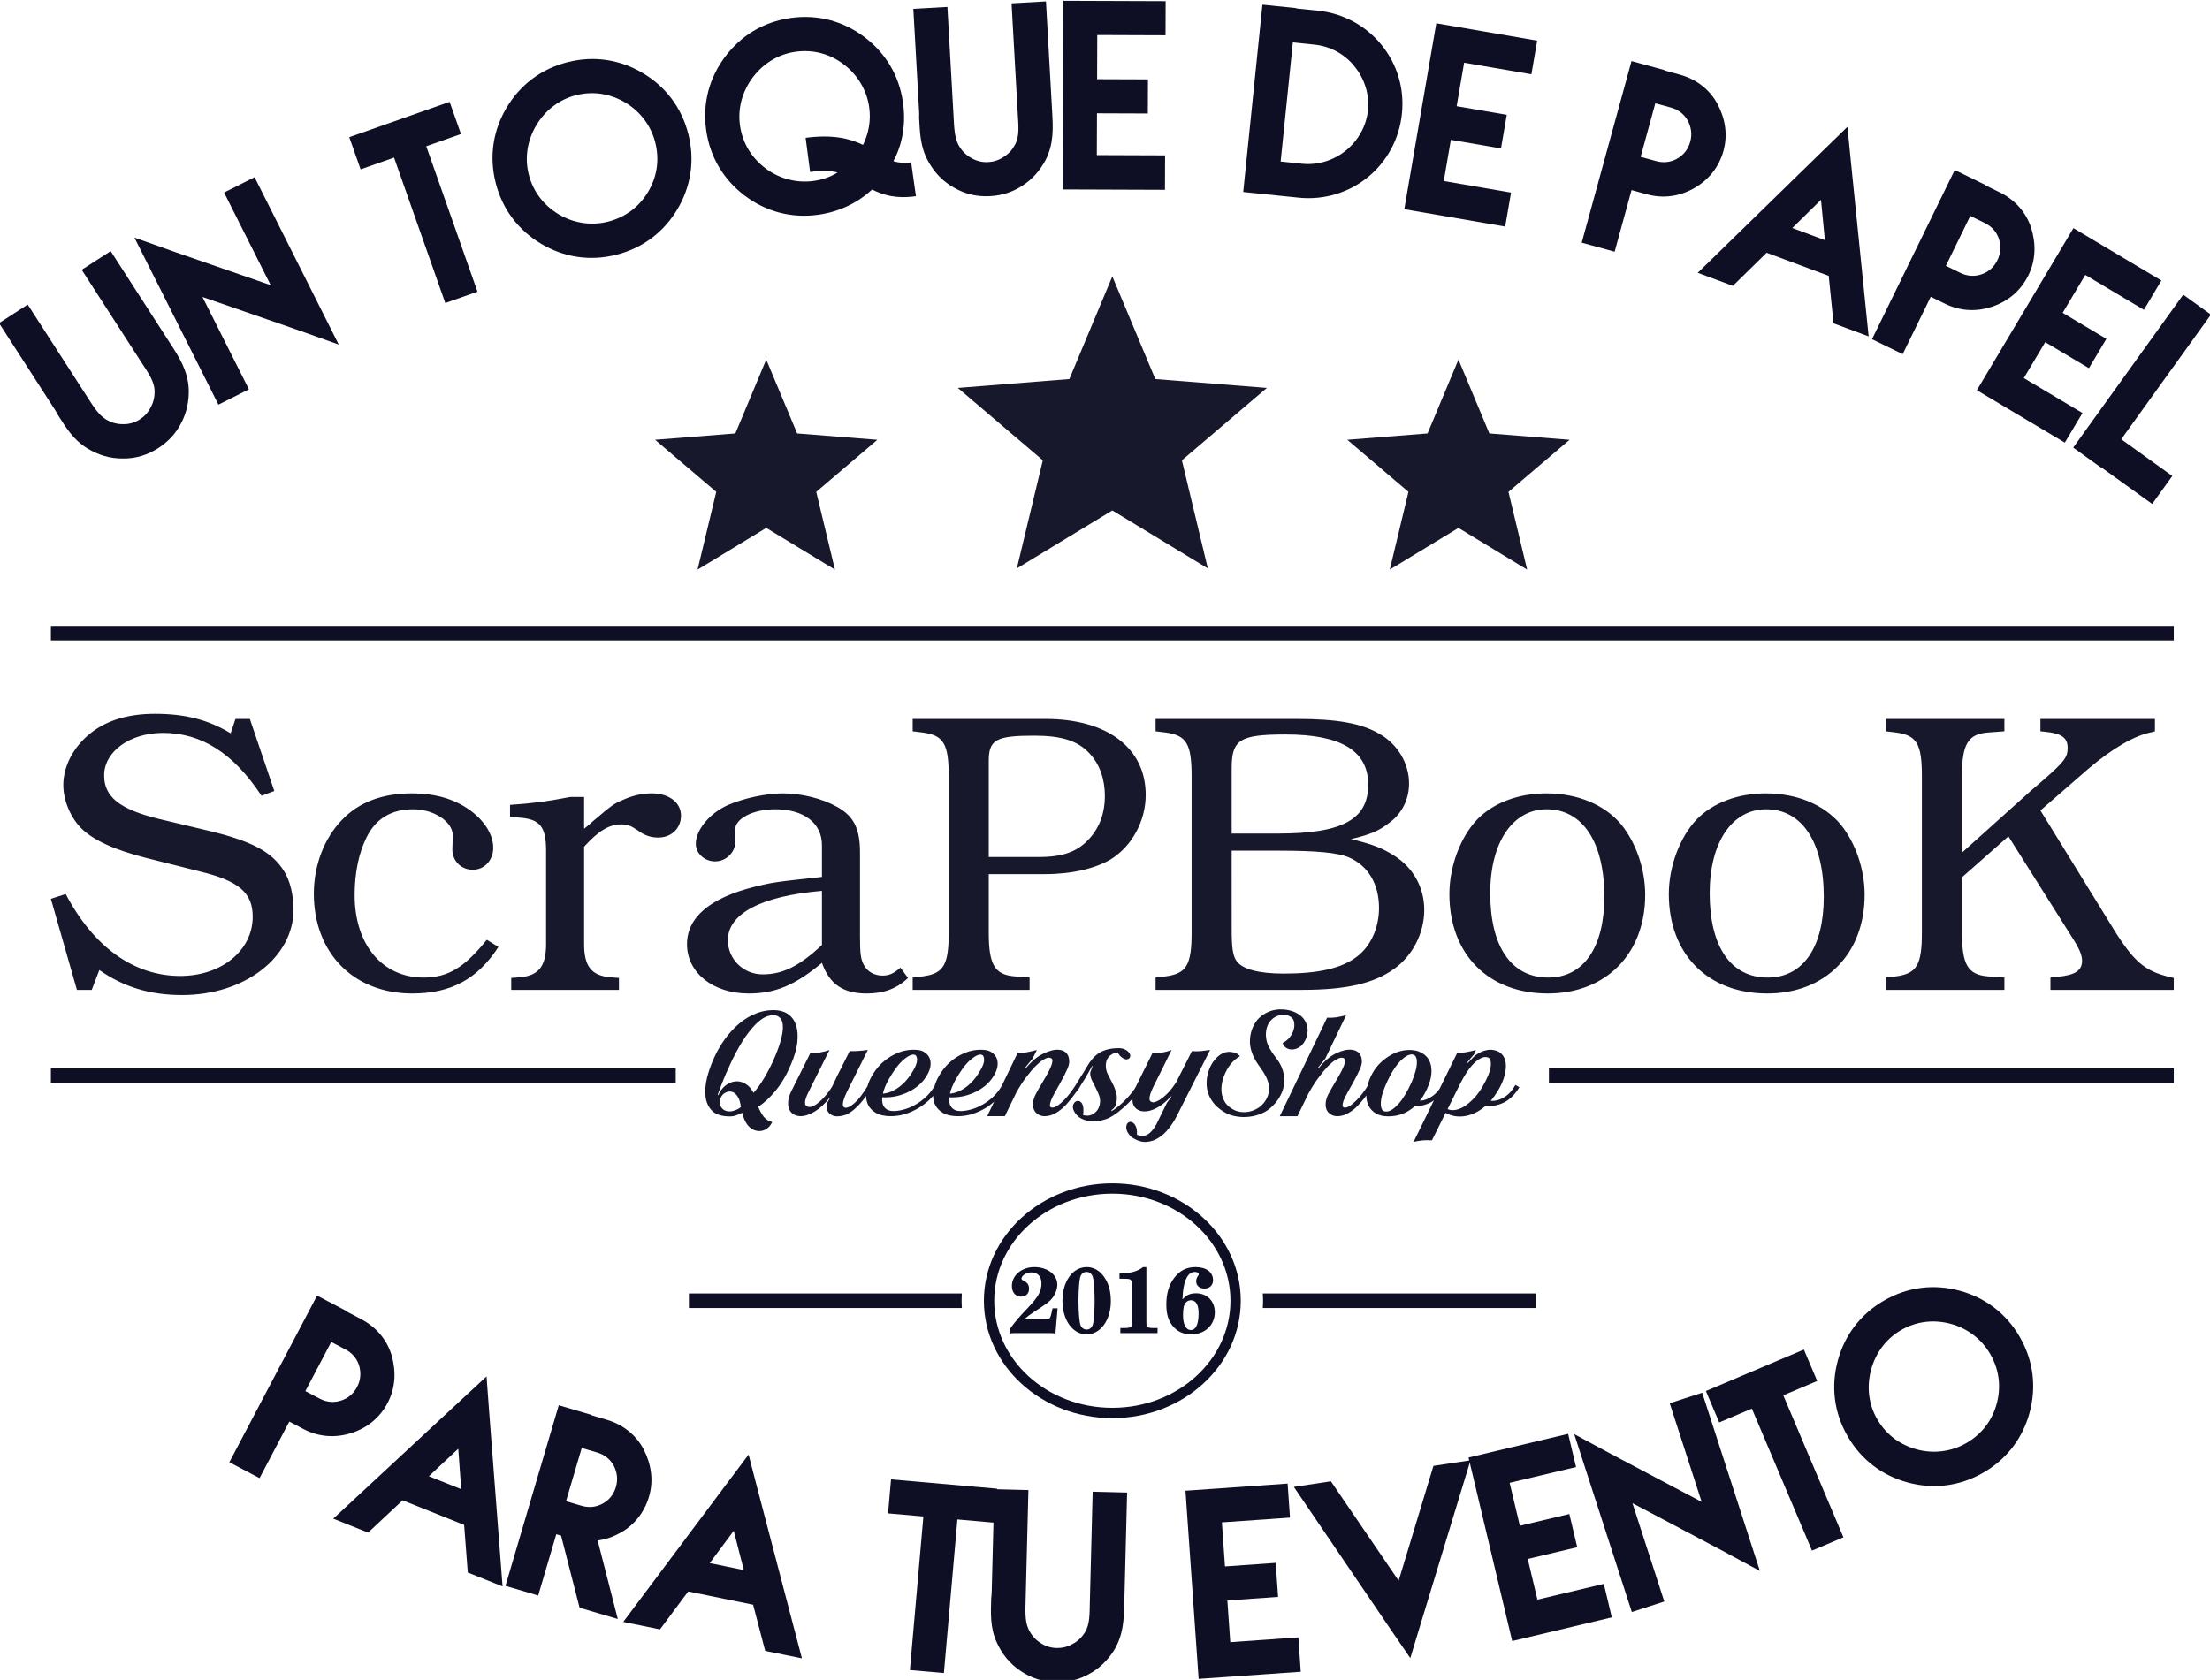 <?xml version="1.0" encoding="UTF-8" standalone="no"?>
<!-- Created with Inkscape (http://www.inkscape.org/) -->

<svg
   xmlns:dc="http://purl.org/dc/elements/1.1/"
   xmlns:cc="http://creativecommons.org/ns#"
   xmlns:rdf="http://www.w3.org/1999/02/22-rdf-syntax-ns#"
   xmlns:svg="http://www.w3.org/2000/svg"
   xmlns="http://www.w3.org/2000/svg"
   xmlns:sodipodi="http://sodipodi.sourceforge.net/DTD/sodipodi-0.dtd"
   xmlns:inkscape="http://www.inkscape.org/namespaces/inkscape"
   width="204.25mm"
   height="155.305mm"
   viewBox="0 0 204.25 155.305"
   version="1.1"
   id="svg5074"
   inkscape:version="0.92.0 r15299"
   sodipodi:docname="logo.svg">
  <defs
     id="defs5068" />
  <sodipodi:namedview
     id="base"
     pagecolor="#ffffff"
     bordercolor="#666666"
     borderopacity="1.0"
     inkscape:pageopacity="0.0"
     inkscape:pageshadow="2"
     inkscape:zoom="0.74511719"
     inkscape:cx="231.03752"
     inkscape:cy="287.13595"
     inkscape:document-units="mm"
     inkscape:current-layer="layer1"
     showgrid="false"
     fit-margin-top="0"
     fit-margin-left="0"
     fit-margin-right="0"
     fit-margin-bottom="0"
     inkscape:window-width="1366"
     inkscape:window-height="715"
     inkscape:window-x="0"
     inkscape:window-y="29"
     inkscape:window-maximized="1" />
  <g
     inkscape:label="Capa 1"
     inkscape:groupmode="layer"
     id="layer1"
     transform="translate(16.193,-69.5)">
    <g
       id="g6113"
       style="fill:#0e0f24;fill-opacity:1"
       transform="matrix(0.399,0,0,0.399,88.43,-16.5)">
      <path
         inkscape:connector-curvature="0"
         id="path4810"
         d="m -226.312,380.921 c -6.121,0 -11.035,1.474 -14.838,4.424 -3.988,3.134 -6.398,7.655 -6.398,12.08 0,3.595 1.669,7.462 4.08,9.951 2.875,2.858 7.791,5.074 15.025,6.918 l 12.426,3.133 c 9.182,2.212 12.338,4.977 12.338,10.508 0,7.836 -7.234,13.734 -16.787,13.734 -10.666,0 -20.031,-6.632 -26.523,-18.984 l -3.436,1.102 6.029,21.111 h 3.434 l 1.76,-4.605 c 5.658,3.964 11.779,5.801 19.199,5.801 14.469,0 25.785,-8.756 25.785,-19.818 0,-3.319 -0.833,-6.821 -2.225,-8.941 -2.782,-4.425 -7.421,-6.916 -17.438,-9.312 l -11.592,-2.762 c -8.997,-2.212 -12.615,-5.073 -12.615,-10.051 0,-5.531 5.931,-9.863 13.629,-9.863 8.904,0 16.33,4.705 22.822,14.568 l 2.963,-1.109 -5.658,-16.686 h -3.334 l -1.115,3.32 c -5.194,-3.134 -10.482,-4.518 -17.531,-4.518 z m 175.504,1.197 v 2.857 l 2.318,0.281 c 4.823,0.645 6.029,2.58 6.029,10.139 v 36.23 c 0,7.559 -1.206,9.493 -6.029,10.139 l -2.318,0.275 v 2.857 h 27.082 v -2.857 l -3.434,-0.275 c -4.637,-0.369 -6.027,-2.672 -6.027,-10.139 v -13.555 h 13.076 c 6.122,0 11.686,-1.289 15.303,-3.502 4.823,-3.042 7.977,-8.852 7.977,-14.844 0,-10.878 -8.902,-17.607 -23.186,-17.607 z m 56.264,0 v 2.857 l 2.318,0.281 c 4.823,0.645 6.027,2.58 6.027,10.139 v 36.23 c 0,7.559 -1.204,9.493 -6.027,10.139 l -2.318,0.275 v 2.857 H 39.309 c 10.295,0 16.694,-1.478 21.424,-4.889 4.267,-3.042 6.955,-8.294 6.955,-13.641 0,-5.255 -2.597,-9.861 -7.049,-12.627 -2.782,-1.752 -4.917,-2.585 -9.926,-3.783 4.73,-1.106 6.679,-2.029 8.998,-3.873 2.875,-2.12 4.455,-5.434 4.455,-9.029 0,-4.609 -2.6,-9.039 -6.773,-11.436 -4.267,-2.489 -9.74,-3.502 -19.293,-3.502 z m 169.156,0 v 2.857 l 2.318,0.281 c 4.823,0.645 6.027,2.58 6.027,10.139 v 36.23 c 0,7.559 -1.204,9.493 -6.027,10.139 l -2.318,0.275 v 2.857 h 27.459 v -2.857 l -3.805,-0.275 c -4.637,-0.369 -6.027,-2.672 -6.027,-10.139 V 418.812 l 10.758,-9.5 14.932,23.691 c 1.577,2.489 2.131,3.873 2.131,5.164 0,2.212 -1.577,3.323 -5.658,3.691 -0.279,0 -0.924,0.089 -1.666,0.182 v 2.857 h 28.566 v -2.764 c -6.307,-1.383 -8.721,-3.226 -13.266,-10.232 l -17.619,-28.58 11.129,-9.682 c 5.658,-4.794 10.756,-7.739 14.744,-8.477 l 0.65,-0.188 v -2.857 h -26.523 v 2.857 l 0.928,0.094 c 3.988,0.369 5.375,1.381 5.375,3.777 0,2.12 -0.739,3.139 -5.469,7.287 l -2.137,1.844 -0.553,0.457 -16.322,14.662 v -17.701 c 0,-7.467 1.39,-9.77 6.027,-10.139 l 3.805,-0.281 v -2.857 h -27.459 z m -139.012,3.596 c 12.799,0 19.105,3.781 19.105,11.617 0,8.112 -6.026,11.336 -20.865,11.336 H 23.08 v -15.113 c 0,-6.637 1.853,-7.84 12.52,-7.84 z m -58.211,0.275 c 6.307,0 10.105,1.199 12.795,4.148 2.319,2.489 3.527,5.899 3.527,9.863 0,3.872 -1.208,7.194 -3.527,9.775 -2.782,3.134 -6.215,4.328 -11.779,4.328 H -33.188 v -22.213 c 0,-4.978 1.672,-5.902 10.576,-5.902 z m -88.627,13.371 v 0.002 c -2.133,0 -4.36,0.457 -6.586,1.471 -2.226,0.922 -2.691,1.291 -7.143,5.07 -0.279,0.277 -1.022,0.923 -1.949,1.66 v -7.375 h -3.15 c -5.751,1.106 -8.812,1.473 -14.006,1.842 v 2.77 l 2.225,0.182 c 4.73,0.369 6.123,2.119 6.123,7.65 v 21.662 c 0,5.07 -1.673,7.189 -5.754,7.65 l -2.318,0.189 v 2.762 h 24.953 v -2.762 l -2.32,-0.189 c -4.081,-0.461 -5.752,-2.58 -5.752,-7.65 v -22.582 c 3.339,-3.687 5.845,-5.164 8.535,-5.164 1.577,0 2.227,0.278 3.896,1.385 1.577,1.198 3.063,1.66 4.732,1.66 3.061,0 5.281,-2.124 5.281,-5.074 0,-3.042 -2.779,-5.158 -6.768,-5.158 z m -55.654,0.002 c -6.678,0 -12.146,2.022 -16.041,6.078 -4.174,4.24 -6.586,10.603 -6.586,17.148 0,13.736 9.18,23.141 22.814,23.141 8.904,0 15.117,-3.322 19.939,-10.789 l -2.689,-1.66 c -5.194,6.453 -8.999,8.76 -14.656,8.76 -9.553,0 -15.953,-7.649 -15.953,-19.08 0,-5.162 0.933,-9.684 2.695,-13.279 2.133,-4.425 5.75,-6.635 10.852,-6.635 4.823,0 9.182,2.858 9.182,6.084 l -0.096,3.227 c 0,2.673 2.043,4.701 4.732,4.701 2.69,0 4.73,-2.213 4.73,-5.07 0,-3.042 -1.95,-6.177 -5.289,-8.666 -3.71,-2.673 -8.07,-3.959 -13.635,-3.959 z m 86.07,0 c -3.988,0 -8.997,1.101 -12.707,2.668 -4.359,1.936 -7.514,5.809 -7.514,9.035 0,2.212 2.043,4.055 4.455,4.055 2.597,0 4.73,-2.118 4.73,-4.699 l -0.094,-2.582 c 0,-2.673 4.173,-4.793 9.367,-4.793 6.585,0 10.76,3.227 10.76,8.297 v 7.375 c -11.13,1.198 -11.597,1.291 -15.678,2.305 -10.295,2.581 -15.578,7.095 -15.578,13.271 0,6.637 6.027,11.436 14.281,11.436 6.214,0 10.76,-1.937 16.975,-7.1 1.762,4.978 4.916,7.1 10.389,7.1 3.895,0 6.952,-1.107 9.549,-3.596 l -1.76,-2.4 c -1.577,1.383 -2.597,1.848 -4.174,1.848 -1.948,0 -3.619,-1.013 -4.361,-2.58 -0.649,-1.291 -0.832,-2.491 -0.832,-6.455 v -19.543 c 0,-5.531 -1.486,-8.388 -5.289,-10.508 -3.432,-1.936 -8.253,-3.133 -12.52,-3.133 z m 176.777,0 c -6.492,0 -12.245,2.211 -15.955,5.99 -3.895,4.056 -6.49,10.877 -6.49,17.33 0,13.92 8.995,23.047 22.814,23.047 13.449,0 22.539,-9.22 22.539,-22.863 0,-5.992 -2.133,-12.078 -5.564,-16.318 -3.895,-4.609 -10.109,-7.186 -17.344,-7.186 z m 50.83,0 c -6.493,0 -12.243,2.211 -15.953,5.99 -3.896,4.056 -6.492,10.877 -6.492,17.33 0,13.92 8.995,23.047 22.814,23.047 13.448,0 22.539,-9.22 22.539,-22.863 0,-5.992 -2.133,-12.078 -5.564,-16.318 -3.895,-4.609 -10.11,-7.186 -17.344,-7.186 z m -50.736,3.684 c 8.347,0 13.352,7.654 13.352,20.283 0,11.707 -4.82,18.711 -12.982,18.711 -8.533,0 -13.447,-7.1 -13.447,-19.545 0,-11.8 5.195,-19.449 13.078,-19.449 z m 50.83,0 c 8.347,0 13.352,7.654 13.352,20.283 0,11.707 -4.82,18.711 -12.982,18.711 -8.533,0 -13.447,-7.1 -13.447,-19.545 0,-11.8 5.194,-19.449 13.078,-19.449 z m -123.799,9.588 h 10.941 c 8.718,0 13.631,0.46 16.229,1.566 4.452,1.936 6.961,6.18 6.961,11.711 0,4.609 -1.947,8.937 -5.193,11.334 -3.525,2.673 -8.904,3.873 -16.881,3.873 -5.75,0 -9.648,-1.015 -10.947,-2.951 -0.834,-1.198 -1.109,-2.946 -1.109,-7.463 z m -94.904,9.311 v 12.539 c -5.194,4.886 -9.091,6.816 -13.729,6.816 -4.452,0 -8.064,-3.501 -8.064,-7.926 0,-6.176 7.788,-10.231 21.793,-11.43 z"
         style="font-style:normal;font-variant:normal;font-weight:normal;font-stretch:normal;font-size:medium;line-height:125%;font-family:'URW Bookman L';-inkscape-font-specification:'URW Bookman L';letter-spacing:-0.686px;word-spacing:0px;opacity:0.96;fill:#0e0f24;fill-opacity:1;stroke:none;stroke-width:1px;stroke-linecap:butt;stroke-linejoin:miter;stroke-opacity:1" />
      <path
         inkscape:connector-curvature="0"
         id="path4927"
         d="m 34.608,449.416 c -0.875,-0.026 -1.724,0.103 -2.547,0.385 -0.798,0.281 -1.532,0.687 -2.201,1.225 -0.669,0.537 -1.209,1.205 -1.621,1.998 -0.746,1.432 -1.043,2.965 -0.889,4.602 0.18,1.637 0.941,3.352 2.279,5.143 0.489,0.665 0.913,1.329 1.273,1.994 0.36,0.665 0.606,1.329 0.734,1.994 0.129,0.665 0.129,1.343 0,2.033 -0.129,0.665 -0.425,1.333 -0.889,1.998 -0.437,0.614 -0.964,1.11 -1.582,1.494 -0.618,0.384 -1.274,0.651 -1.969,0.805 -0.695,0.154 -1.404,0.178 -2.125,0.076 -0.695,-0.102 -1.336,-0.343 -1.928,-0.727 -0.643,-0.384 -1.161,-0.857 -1.547,-1.42 -0.36,-0.563 -0.615,-1.177 -0.77,-1.842 -0.129,-0.665 -0.154,-1.354 -0.076,-2.07 0.077,-0.716 0.243,-1.421 0.5,-2.111 0.437,-1.151 0.962,-2.112 1.58,-2.879 0.618,-0.767 1.341,-1.379 2.164,-1.84 -0.36,-0.486 -0.887,-0.792 -1.582,-0.92 -0.669,-0.154 -1.301,-0.142 -1.893,0.037 -0.824,0.23 -1.609,0.792 -2.355,1.688 -0.746,0.87 -1.285,1.955 -1.619,3.26 -0.205,0.818 -0.295,1.639 -0.27,2.457 0.026,0.818 0.191,1.625 0.5,2.418 0.309,0.767 0.76,1.497 1.352,2.188 0.618,0.691 1.401,1.314 2.354,1.877 0.798,0.46 1.688,0.768 2.666,0.922 1.004,0.179 2.006,0.204 3.01,0.076 1.004,-0.102 1.97,-0.356 2.896,-0.766 0.952,-0.409 1.776,-0.969 2.471,-1.686 0.772,-0.742 1.386,-1.562 1.85,-2.457 0.489,-0.895 0.774,-1.831 0.852,-2.803 0.103,-0.998 0.002,-2.006 -0.307,-3.029 -0.309,-1.023 -0.864,-2.034 -1.662,-3.031 -1.158,-1.458 -1.868,-2.79 -2.125,-3.992 -0.232,-1.228 -0.138,-2.354 0.273,-3.377 0.257,-0.588 0.588,-1.058 1,-1.416 0.412,-0.384 0.851,-0.655 1.314,-0.809 0.489,-0.179 0.978,-0.252 1.467,-0.227 0.489,0 0.926,0.098 1.312,0.303 0.669,0.333 1.031,0.885 1.082,1.652 0.077,0.742 -0.067,1.485 -0.428,2.227 -0.489,1.023 -1.246,1.803 -2.275,2.34 h -0.002 c 0.18,0.512 0.477,0.895 0.889,1.15 0.437,0.256 0.9,0.369 1.389,0.344 0.515,-0.025 1.032,-0.191 1.547,-0.498 0.54,-0.333 0.989,-0.831 1.35,-1.496 0.308,-0.563 0.5,-1.163 0.578,-1.803 0.104,-0.665 0.052,-1.304 -0.154,-1.918 -0.18,-0.639 -0.528,-1.229 -1.043,-1.766 -0.515,-0.537 -1.232,-0.986 -2.158,-1.344 -0.875,-0.307 -1.765,-0.459 -2.666,-0.459 z m -117.533,0.168 c -0.194,-10e-4 -0.388,-3.7e-4 -0.58,0.008 -1.153,0.043 -2.267,0.265 -3.348,0.668 -1.441,0.537 -2.782,1.319 -4.018,2.342 -1.235,1.023 -2.369,2.24 -3.398,3.646 -1.004,1.381 -1.865,2.877 -2.586,4.488 -0.695,1.535 -1.233,3.078 -1.619,4.639 -0.36,1.56 -0.465,2.983 -0.311,4.262 0.154,1.279 0.634,2.341 1.432,3.186 0.798,0.844 2.032,1.3 3.705,1.377 0.721,0.051 1.361,-0.022 1.928,-0.227 0.592,-0.205 1.069,-0.411 1.43,-0.615 0.283,1.202 0.696,2.149 1.236,2.84 0.566,0.691 1.207,1.124 1.928,1.303 0.746,0.205 1.467,0.129 2.162,-0.229 0.721,-0.358 1.259,-0.947 1.619,-1.766 -0.798,-0.179 -1.452,-0.589 -1.967,-1.229 -0.489,-0.639 -0.911,-1.408 -1.271,-2.303 1.338,-0.844 2.687,-2.095 4.051,-3.758 1.39,-1.688 2.573,-3.723 3.551,-6.102 0.772,-1.79 1.248,-3.425 1.428,-4.908 0.18,-1.509 0.117,-2.805 -0.191,-3.879 -0.309,-1.1 -0.861,-1.966 -1.658,-2.605 -0.772,-0.639 -1.752,-1.011 -2.936,-1.113 -0.196,-0.012 -0.392,-0.02 -0.586,-0.023 v -0.002 z m -0.086,1.168 c 0.14,0.007 0.274,0.021 0.402,0.047 0.54,0.102 0.965,0.381 1.273,0.842 0.335,0.46 0.491,1.125 0.465,1.994 0,0.87 -0.194,1.957 -0.58,3.262 -0.36,1.279 -0.938,2.802 -1.736,4.566 -0.669,1.458 -1.379,2.8 -2.125,4.027 -0.721,1.202 -1.504,2.288 -2.354,3.26 -0.54,-1.023 -1.199,-1.739 -1.971,-2.148 -0.746,-0.435 -1.519,-0.598 -2.316,-0.496 -0.772,0.077 -1.514,0.396 -2.234,0.959 -0.695,0.563 -1.25,1.317 -1.662,2.264 l -0.115,-0.154 c 0.643,-1.79 1.271,-3.404 1.889,-4.836 0.643,-1.432 1.123,-2.48 1.432,-3.145 1.107,-2.251 2.147,-4.08 3.125,-5.486 1.004,-1.407 1.932,-2.492 2.781,-3.26 0.849,-0.767 1.622,-1.256 2.316,-1.461 0.347,-0.115 0.67,-0.187 0.973,-0.219 0.151,-0.015 0.298,-0.021 0.438,-0.016 z m 132.602,0.006 c -0.746,0.205 -1.519,0.37 -2.316,0.498 -0.798,0.102 -1.494,0.127 -2.086,0.076 l -10.963,22.828 h 4.092 l 2.547,-5.256 c 0.824,-1.484 1.625,-2.735 2.396,-3.758 0.772,-1.049 1.478,-1.907 2.121,-2.572 0.669,-0.665 1.263,-1.152 1.777,-1.459 0.515,-0.307 0.926,-0.471 1.234,-0.496 0.386,-0.026 0.654,0.048 0.809,0.227 0.154,0.154 0.183,0.463 0.08,0.924 -0.077,0.435 -0.309,1.035 -0.695,1.803 -0.386,0.767 -0.926,1.724 -1.621,2.875 -0.592,0.972 -1.096,1.856 -1.508,2.648 -0.386,0.767 -0.589,1.483 -0.615,2.148 -0.052,0.895 0.19,1.611 0.73,2.148 0.54,0.512 1.185,0.768 1.932,0.768 0.772,0 1.493,-0.165 2.162,-0.498 0.695,-0.333 1.378,-0.793 2.047,-1.381 0.669,-0.614 1.323,-1.33 1.967,-2.148 0.187,-0.238 0.392,-0.53 0.584,-0.781 0.02,0.879 0.173,1.677 0.514,2.355 0.386,0.767 0.964,1.379 1.736,1.84 0.772,0.435 1.727,0.65 2.859,0.65 2.367,0 4.413,-0.789 6.137,-2.375 1.313,0.051 2.599,-0.272 3.859,-0.963 0.193,-0.108 0.375,-0.245 0.561,-0.371 l -4.715,9.619 c 0.643,-0.153 1.364,-0.269 2.162,-0.346 0.772,-0.051 1.468,-0.051 2.086,0 l 3.168,-6.369 c 1.39,0.767 2.917,1.014 4.59,0.732 1.673,-0.307 3.242,-1.102 4.709,-2.381 1.39,0.179 2.78,-0.066 4.17,-0.73 1.39,-0.691 2.6,-1.878 3.629,-3.566 l -0.926,-0.537 c -0.695,1.279 -1.57,2.236 -2.625,2.875 -1.055,0.639 -2.086,0.911 -3.09,0.809 0.283,-0.333 0.555,-0.677 0.812,-1.035 0.257,-0.358 0.514,-0.743 0.771,-1.152 0.849,-1.407 1.403,-2.687 1.66,-3.838 0.283,-1.151 0.346,-2.135 0.191,-2.953 -0.154,-0.844 -0.489,-1.495 -1.004,-1.955 -0.515,-0.486 -1.156,-0.769 -1.928,-0.846 -0.463,-0.077 -0.925,-0.065 -1.389,0.037 -0.463,0.077 -0.916,0.219 -1.354,0.424 -0.437,0.205 -0.85,0.445 -1.236,0.727 -0.36,0.281 -0.667,0.576 -0.924,0.883 l -0.926,0.961 -0.115,-0.152 1.619,-1.922 0.385,-0.957 c -0.618,0.179 -1.339,0.345 -2.162,0.498 -0.824,0.128 -1.527,0.155 -2.119,0.078 l -4.125,8.416 c -0.513,0.728 -1.111,1.327 -1.799,1.789 -0.926,0.614 -1.851,0.947 -2.777,0.998 0.437,-0.537 0.824,-1.128 1.158,-1.768 0.36,-0.639 0.682,-1.342 0.965,-2.109 0.386,-1.074 0.576,-2.083 0.576,-3.029 0,-0.972 -0.19,-1.817 -0.576,-2.533 -0.386,-0.716 -0.966,-1.276 -1.738,-1.686 -0.746,-0.435 -1.673,-0.654 -2.779,-0.654 -0.978,0 -1.929,0.166 -2.855,0.498 -0.926,0.332 -1.803,0.808 -2.627,1.422 -0.823,0.588 -1.571,1.304 -2.24,2.148 -0.643,0.844 -1.168,1.789 -1.58,2.838 -0.216,0.55 -0.373,1.08 -0.494,1.596 -0.32,0.486 -0.646,0.971 -1.029,1.473 -0.463,0.614 -0.95,1.178 -1.465,1.689 -0.489,0.486 -0.965,0.896 -1.428,1.229 -0.463,0.307 -0.876,0.457 -1.236,0.457 -0.335,0 -0.516,-0.139 -0.541,-0.42 -0.025,-0.307 0.05,-0.715 0.23,-1.227 0.206,-0.512 0.503,-1.114 0.889,-1.805 0.386,-0.716 0.824,-1.494 1.312,-2.338 0.695,-1.253 1.237,-2.331 1.623,-3.227 0.412,-0.895 0.514,-1.736 0.309,-2.529 -0.283,-1.1 -1.031,-1.716 -2.24,-1.844 -1.004,-0.128 -2.212,0.141 -3.627,0.807 -1.39,0.665 -2.758,1.828 -4.096,3.49 l -0.113,-0.15 1.699,-2.111 4.826,-10.053 h -0.002 z m -52.711,7.637 c -0.978,0 -1.84,0.098 -2.586,0.303 -0.721,0.179 -1.375,0.464 -1.967,0.848 -0.566,0.358 -1.084,0.816 -1.547,1.379 -0.463,0.537 -0.888,1.153 -1.273,1.844 -0.463,0.819 -0.964,1.637 -1.504,2.455 -0.386,0.613 -0.756,1.225 -1.127,1.838 -0.363,0.567 -0.757,1.14 -1.207,1.729 -0.463,0.614 -0.952,1.178 -1.467,1.689 -0.489,0.486 -0.963,0.896 -1.426,1.229 -0.463,0.307 -0.876,0.457 -1.236,0.457 -0.334,0 -0.517,-0.137 -0.543,-0.418 -0.026,-0.307 0.052,-0.717 0.232,-1.229 0.206,-0.512 0.503,-1.114 0.889,-1.805 0.386,-0.716 0.824,-1.498 1.312,-2.342 0.695,-1.253 1.235,-2.327 1.621,-3.223 0.412,-0.895 0.514,-1.736 0.309,-2.529 -0.283,-1.1 -1.029,-1.716 -2.238,-1.844 -1.004,-0.102 -2.2,0.181 -3.59,0.846 -1.39,0.639 -2.754,1.766 -4.092,3.377 l -0.113,-0.193 1.619,-1.959 1.004,-2.031 c -0.746,0.205 -1.532,0.384 -2.355,0.537 -0.798,0.128 -1.479,0.141 -2.045,0.039 l -3.756,7.805 c -0.576,0.945 -1.224,1.781 -1.969,2.475 -0.823,0.767 -1.685,1.397 -2.586,1.883 -0.875,0.486 -1.754,0.844 -2.629,1.074 -0.875,0.23 -1.647,0.344 -2.316,0.344 -0.926,0 -1.619,-0.281 -2.082,-0.844 -0.463,-0.563 -0.644,-1.342 -0.541,-2.34 1.106,0.051 2.2,-0.037 3.281,-0.268 1.107,-0.256 2.124,-0.625 3.051,-1.111 0.952,-0.486 1.801,-1.09 2.547,-1.807 0.746,-0.742 1.338,-1.56 1.775,-2.455 0.309,-0.614 0.49,-1.214 0.541,-1.803 0.051,-0.614 -0.028,-1.162 -0.234,-1.648 -0.206,-0.486 -0.537,-0.894 -1,-1.227 -0.437,-0.358 -1.018,-0.578 -1.738,-0.654 -0.849,-0.102 -1.762,-0.066 -2.74,0.113 -0.952,0.179 -1.919,0.526 -2.896,1.037 -0.952,0.486 -1.877,1.15 -2.777,1.994 -0.875,0.844 -1.647,1.87 -2.316,3.072 -0.413,0.757 -0.711,1.485 -0.918,2.193 -0.572,0.933 -1.216,1.759 -1.953,2.445 -0.823,0.767 -1.685,1.397 -2.586,1.883 -0.875,0.486 -1.748,0.844 -2.623,1.074 -0.875,0.23 -1.647,0.342 -2.316,0.342 -0.927,0 -1.623,-0.279 -2.086,-0.842 -0.463,-0.563 -0.644,-1.344 -0.541,-2.342 1.106,0.051 2.2,-0.035 3.281,-0.266 1.107,-0.256 2.124,-0.627 3.051,-1.113 0.952,-0.486 1.801,-1.089 2.547,-1.805 0.746,-0.742 1.338,-1.56 1.775,-2.455 0.309,-0.614 0.49,-1.214 0.541,-1.803 0.051,-0.614 -0.025,-1.162 -0.23,-1.648 -0.206,-0.486 -0.541,-0.896 -1.004,-1.229 -0.437,-0.358 -1.02,-0.576 -1.74,-0.652 -0.849,-0.102 -1.76,-0.066 -2.738,0.113 -0.952,0.179 -1.917,0.526 -2.895,1.037 -0.952,0.486 -1.881,1.15 -2.781,1.994 -0.875,0.844 -1.647,1.868 -2.316,3.07 -0.413,0.757 -0.709,1.487 -0.916,2.195 -1.05,1.733 -2.026,3.038 -2.918,3.828 -0.926,0.818 -1.647,1.201 -2.162,1.15 -0.927,-0.077 -0.812,-1.314 0.346,-3.719 l 4.824,-9.672 c -0.746,0.102 -1.492,0.179 -2.238,0.23 -0.721,0.051 -1.375,0.067 -1.967,0.041 l -2.896,5.756 -1.158,2.457 c -0.463,0.742 -0.952,1.417 -1.467,2.031 -0.489,0.588 -0.978,1.085 -1.467,1.494 -0.463,0.409 -0.912,0.733 -1.35,0.963 -0.438,0.205 -0.824,0.28 -1.158,0.229 -0.541,-0.051 -0.825,-0.371 -0.85,-0.959 0,-0.588 0.272,-1.422 0.812,-2.496 l 4.861,-9.744 c -0.669,0.256 -1.415,0.45 -2.238,0.578 -0.798,0.128 -1.532,0.18 -2.201,0.154 l -4.439,8.9 c -0.412,0.844 -0.642,1.622 -0.693,2.338 -0.051,0.716 0.038,1.332 0.27,1.844 0.232,0.486 0.58,0.869 1.043,1.15 0.489,0.256 1.054,0.383 1.697,0.383 0.926,-0.026 1.969,-0.384 3.127,-1.074 1.158,-0.691 2.303,-1.74 3.436,-3.146 h 0.117 l -0.773,1.344 -0.039,0.461 c -0.026,0.742 0.195,1.329 0.658,1.764 0.463,0.435 1.028,0.664 1.697,0.689 0.875,0 1.672,-0.163 2.393,-0.496 0.721,-0.358 1.404,-0.845 2.047,-1.459 0.669,-0.614 1.31,-1.33 1.928,-2.148 0.144,-0.19 0.296,-0.418 0.441,-0.615 0.019,0.714 0.156,1.37 0.426,1.959 0.386,0.818 1.016,1.483 1.891,1.994 0.901,0.486 2.032,0.729 3.396,0.729 1.132,0 2.253,-0.165 3.359,-0.498 1.106,-0.358 2.147,-0.832 3.125,-1.42 0.978,-0.588 1.881,-1.291 2.705,-2.109 0.227,-0.225 0.418,-0.47 0.625,-0.707 0.013,0.735 0.151,1.408 0.428,2.012 0.386,0.818 1.018,1.483 1.893,1.994 0.901,0.486 2.033,0.729 3.396,0.729 1.132,0 2.253,-0.165 3.359,-0.498 1.107,-0.358 2.147,-0.832 3.125,-1.42 0.686,-0.412 1.322,-0.902 1.932,-1.428 l -1.609,3.346 h 4.094 l 2.662,-5.488 c 0.798,-1.432 1.583,-2.645 2.355,-3.643 0.772,-1.023 1.476,-1.855 2.119,-2.494 0.643,-0.639 1.212,-1.113 1.701,-1.42 0.515,-0.307 0.926,-0.471 1.234,-0.496 0.386,-0.026 0.658,0.048 0.812,0.227 0.154,0.154 0.179,0.463 0.076,0.924 -0.077,0.435 -0.309,1.035 -0.695,1.803 -0.386,0.767 -0.926,1.724 -1.621,2.875 -0.592,0.972 -1.096,1.856 -1.508,2.648 -0.386,0.767 -0.589,1.483 -0.615,2.148 -0.051,0.895 0.194,1.611 0.734,2.148 0.54,0.512 1.182,0.768 1.928,0.768 0.772,0 1.493,-0.165 2.162,-0.498 0.695,-0.332 1.38,-0.793 2.049,-1.381 0.669,-0.614 1.322,-1.33 1.965,-2.148 0.471,-0.599 0.97,-1.285 1.469,-1.967 l 0.02,0.01 c 0.043,-0.06 0.093,-0.148 0.137,-0.211 0.132,-0.181 0.251,-0.331 0.385,-0.518 l -0.043,-0.023 c 0.111,-0.176 0.215,-0.318 0.33,-0.516 0.309,-0.486 0.617,-0.985 0.926,-1.496 0.309,-0.537 0.606,-1.047 0.889,-1.533 0.283,-0.512 0.527,-0.96 0.732,-1.344 l 0.117,0.039 -0.541,1.459 c -0.026,0.588 0.09,1.162 0.348,1.725 0.283,0.563 0.578,1.15 0.887,1.764 0.309,0.588 0.581,1.191 0.812,1.805 0.231,0.614 0.294,1.253 0.191,1.918 -0.154,0.972 -0.603,1.727 -1.35,2.264 -0.721,0.537 -1.569,0.666 -2.547,0.385 0.078,-0.46 0.102,-0.895 0.076,-1.305 0,-0.435 -0.063,-0.806 -0.191,-1.113 -0.129,-0.307 -0.311,-0.536 -0.543,-0.689 -0.232,-0.154 -0.504,-0.192 -0.812,-0.115 -0.283,0.077 -0.5,0.254 -0.654,0.535 -0.181,0.256 -0.257,0.564 -0.23,0.922 0.026,0.358 0.166,0.741 0.424,1.15 0.232,0.409 0.604,0.806 1.119,1.189 0.669,0.46 1.519,0.741 2.549,0.844 1.029,0.128 2.034,0.028 3.012,-0.305 0.695,-0.154 1.454,-0.498 2.277,-1.035 0.824,-0.537 1.634,-1.167 2.432,-1.883 0.709,-0.616 1.361,-1.279 1.975,-1.971 -0.009,0.499 0.037,0.964 0.195,1.357 0.206,0.486 0.527,0.871 0.965,1.152 0.463,0.281 1.003,0.42 1.621,0.42 0.824,0.026 1.777,-0.242 2.857,-0.805 1.107,-0.588 2.199,-1.47 3.279,-2.646 h 0.158 l -1.082,1.457 -2.316,4.719 c -0.386,0.767 -0.785,1.368 -1.197,1.803 -0.386,0.435 -0.784,0.745 -1.195,0.924 -0.386,0.179 -0.772,0.254 -1.158,0.229 -0.386,-0.026 -0.747,-0.114 -1.082,-0.268 0.077,-1.023 -0.092,-1.816 -0.504,-2.379 -0.412,-0.537 -0.863,-0.718 -1.352,-0.539 -0.232,0.102 -0.395,0.295 -0.498,0.576 -0.129,0.307 -0.156,0.653 -0.078,1.037 0.077,0.384 0.256,0.769 0.539,1.152 0.283,0.409 0.696,0.765 1.236,1.072 1.029,0.588 2.021,0.831 2.973,0.729 0.978,-0.077 1.891,-0.396 2.74,-0.959 0.849,-0.537 1.62,-1.253 2.314,-2.148 0.721,-0.895 1.341,-1.856 1.855,-2.879 l 7.719,-15.309 c -0.669,0.102 -1.39,0.193 -2.162,0.27 -0.772,0.051 -1.455,0.051 -2.047,0 l -3.705,7.328 -0.039,0.037 c -0.489,0.742 -0.989,1.41 -1.504,1.998 -0.514,0.563 -1.015,1.034 -1.504,1.418 -0.489,0.384 -0.944,0.667 -1.355,0.846 -0.386,0.179 -0.704,0.254 -0.961,0.229 -0.514,-0.051 -0.773,-0.346 -0.773,-0.883 0,-0.537 0.284,-1.407 0.85,-2.609 l 4.287,-8.633 c -0.721,0.281 -1.493,0.487 -2.316,0.615 -0.798,0.128 -1.507,0.169 -2.125,0.117 l -3.859,7.789 c -0.013,0.025 -0.018,0.047 -0.031,0.072 -0.215,0.349 -0.415,0.693 -0.715,1.078 -0.437,0.563 -0.924,1.123 -1.465,1.686 -0.515,0.563 -1.066,1.088 -1.658,1.574 -0.566,0.486 -1.135,0.892 -1.701,1.225 l -0.076,-0.188 c 0.129,-0.102 0.309,-0.258 0.541,-0.463 0.231,-0.23 0.385,-0.484 0.463,-0.766 0.309,-1.023 0.347,-1.934 0.115,-2.727 -0.206,-0.818 -0.499,-1.587 -0.885,-2.303 -0.386,-0.742 -0.759,-1.469 -1.119,-2.186 -0.335,-0.716 -0.466,-1.498 -0.389,-2.342 0.077,-0.767 0.385,-1.379 0.926,-1.84 0.54,-0.486 1.161,-0.74 1.855,-0.766 0.103,0.256 0.255,0.51 0.461,0.766 0.232,0.23 0.479,0.425 0.736,0.578 0.257,0.154 0.499,0.24 0.73,0.266 0.257,0 0.491,-0.087 0.697,-0.266 0.181,-0.179 0.257,-0.399 0.23,-0.654 -0.026,-0.281 -0.155,-0.537 -0.387,-0.768 -0.206,-0.256 -0.514,-0.475 -0.926,-0.654 -0.386,-0.179 -0.848,-0.266 -1.389,-0.266 h -0.004 z m 67.936,1.455 c 0.412,0 0.706,0.168 0.887,0.5 0.206,0.333 0.296,0.806 0.27,1.42 0,0.588 -0.114,1.279 -0.346,2.072 -0.206,0.793 -0.516,1.648 -0.928,2.568 -0.437,0.972 -0.9,1.869 -1.389,2.688 -0.463,0.793 -0.95,1.482 -1.465,2.07 -0.515,0.588 -1.03,1.062 -1.545,1.42 -0.489,0.333 -0.966,0.498 -1.43,0.498 -0.463,0 -0.796,-0.177 -1.002,-0.535 -0.181,-0.384 -0.261,-0.898 -0.234,-1.537 0.025,-0.665 0.171,-1.406 0.428,-2.225 0.257,-0.844 0.605,-1.724 1.043,-2.645 0.412,-0.895 0.849,-1.729 1.312,-2.496 0.489,-0.767 0.976,-1.431 1.465,-1.994 0.515,-0.563 1.017,-0.998 1.506,-1.305 0.489,-0.332 0.964,-0.5 1.428,-0.5 z m -115.41,0.033 v 0.002 c 0.079,0.007 0.154,0.019 0.225,0.041 0.36,0.077 0.552,0.448 0.578,1.113 0.026,0.639 -0.271,1.485 -0.889,2.533 -0.927,1.611 -2.005,2.878 -3.24,3.799 -1.21,0.921 -2.471,1.442 -3.783,1.57 0.206,-0.972 0.643,-2.058 1.312,-3.26 1.235,-2.174 2.405,-3.722 3.512,-4.643 0.83,-0.691 1.507,-1.073 2.033,-1.145 0.088,-0.012 0.173,-0.017 0.252,-0.012 z m 15.529,0 v 0.002 c 0.078,0.007 0.154,0.019 0.225,0.041 0.361,0.077 0.555,0.448 0.58,1.113 0.026,0.639 -0.271,1.485 -0.889,2.533 -0.926,1.611 -2.009,2.878 -3.244,3.799 -1.209,0.921 -2.469,1.442 -3.781,1.57 0.206,-0.972 0.641,-2.058 1.311,-3.26 1.235,-2.174 2.407,-3.722 3.514,-4.643 0.83,-0.691 1.509,-1.073 2.035,-1.145 0.088,-0.012 0.172,-0.017 0.25,-0.012 z m 117.02,0.574 c 0.111,0.007 0.22,0.021 0.326,0.047 0.669,0.128 0.937,0.817 0.809,2.07 -0.129,1.228 -0.798,2.864 -2.008,4.91 -0.695,1.151 -1.425,2.098 -2.197,2.84 -0.746,0.742 -1.481,1.315 -2.201,1.725 -0.695,0.384 -1.364,0.617 -2.008,0.693 -0.618,0.051 -1.145,-0.026 -1.582,-0.23 l 2.779,-5.602 c 1.158,-2.328 2.303,-4.027 3.436,-5.102 0.849,-0.806 1.619,-1.254 2.309,-1.34 0.115,-0.014 0.227,-0.018 0.338,-0.012 z m -175.113,7.988 c 0.212,0 0.425,0.035 0.631,0.111 0.437,0.154 0.837,0.517 1.197,1.08 0.36,0.537 0.602,1.338 0.73,2.412 -0.437,0.358 -0.989,0.643 -1.658,0.848 -0.643,0.205 -1.275,0.205 -1.893,0 -0.283,-0.102 -0.538,-0.27 -0.77,-0.5 -0.232,-0.256 -0.403,-0.55 -0.506,-0.883 -0.078,-0.358 -0.078,-0.741 0,-1.15 0.077,-0.409 0.286,-0.806 0.621,-1.189 0.257,-0.281 0.592,-0.489 1.004,-0.617 0.219,-0.077 0.43,-0.111 0.643,-0.111 z"
         style="font-style:normal;font-variant:normal;font-weight:normal;font-stretch:normal;font-size:medium;line-height:125%;font-family:'URW Bookman L';-inkscape-font-specification:'URW Bookman L';letter-spacing:-0.686px;word-spacing:0px;opacity:0.96;fill:#0e0f24;fill-opacity:1;stroke:none;stroke-width:1px;stroke-linecap:butt;stroke-linejoin:miter;stroke-opacity:1" />
      <path
         inkscape:connector-curvature="0"
         id="path4772"
         d="m -4.563,279.579 -9.954,23.785 -25.83,2.056 19.684,16.763 -6.015,25.052 22.115,-13.428 22.115,13.428 -6.004,-25.052 19.684,-16.763 -25.841,-2.056 z m -80.165,19.278 -7.153,17.107 -18.59,1.472 14.164,12.063 -4.325,18.014 15.904,-9.657 15.913,9.657 -4.328,-18.014 14.156,-12.063 -18.579,-1.472 z m 160.341,0 -7.162,17.107 -18.587,1.472 14.161,12.063 -4.325,18.014 15.913,-9.657 15.904,9.657 -4.325,-18.014 14.153,-12.063 -18.579,-1.472 z"
         style="font-style:normal;font-variant:normal;font-weight:normal;font-stretch:normal;font-size:medium;line-height:125%;font-family:'URW Bookman L';-inkscape-font-specification:'URW Bookman L';letter-spacing:-0.686px;word-spacing:0px;opacity:0.96;fill:#0e0f24;fill-opacity:1;stroke:none;stroke-width:1px;stroke-linecap:butt;stroke-linejoin:miter;stroke-opacity:1" />
      <path
         inkscape:connector-curvature="0"
         id="path4827"
         d="m -250.426,360.559 v 3.367 h 491.727 v -3.367 z"
         style="color:#000000;font-style:normal;font-variant:normal;font-weight:normal;font-stretch:normal;font-size:medium;line-height:normal;font-family:sans-serif;text-indent:0;text-align:start;text-decoration:none;text-decoration-line:none;text-decoration-style:solid;text-decoration-color:#000000;letter-spacing:normal;word-spacing:normal;text-transform:none;writing-mode:lr-tb;direction:ltr;baseline-shift:baseline;text-anchor:start;white-space:normal;clip-rule:nonzero;display:inline;overflow:visible;visibility:visible;opacity:1;isolation:auto;mix-blend-mode:normal;color-interpolation:sRGB;color-interpolation-filters:linearRGB;solid-color:#000000;solid-opacity:1;fill:#0e0f24;fill-opacity:1;fill-rule:evenodd;stroke:none;stroke-width:3.368;stroke-linecap:butt;stroke-linejoin:miter;stroke-miterlimit:4;stroke-dasharray:none;stroke-dashoffset:0;stroke-opacity:1;color-rendering:auto;image-rendering:auto;shape-rendering:auto;text-rendering:auto;enable-background:accumulate" />
      <path
         id="path6062"
         d="m -4.562,489.721 c -16.359,0 -29.75,12.128 -29.75,27.197 3e-6,15.07 13.391,27.197 29.75,27.197 16.359,0 29.75,-12.128 29.75,-27.197 3e-6,-15.07 -13.391,-27.197 -29.75,-27.197 z m 0,2.391 c 15.182,0 27.359,11.156 27.359,24.807 -3e-6,13.651 -12.177,24.807 -27.359,24.807 -15.182,0 -27.359,-11.156 -27.359,-24.807 -3e-6,-13.651 12.177,-24.807 27.359,-24.807 z m -18.057,17.01 c -2.937,0 -5.207,1.901 -5.207,4.363 0,1.512 0.843,2.482 2.139,2.482 1.123,0 1.836,-0.713 1.836,-1.836 0,-0.929 -0.411,-1.468 -1.404,-1.943 -0.238,-0.108 -0.346,-0.237 -0.346,-0.41 0,-0.691 1.168,-1.426 2.248,-1.426 1.512,0 2.375,0.929 2.375,2.527 0,1.793 -0.691,3.067 -2.98,5.508 -2.419,2.549 -3.262,3.543 -4.342,5.098 v 1.014 c 0.562,-0.065 0.821,-0.086 1.123,-0.086 h 8.121 c 0.367,0 0.67,0.021 1.318,0.086 l 0.496,-5.83 h -1.166 l -0.238,1.08 c -0.194,0.864 -0.323,1.144 -0.496,1.252 -0.216,0.151 -0.258,0.15 -1.619,0.172 h -4.17 c 0.756,-0.648 1.318,-1.058 2.16,-1.619 3.002,-1.944 3.672,-2.441 4.299,-3.24 0.734,-0.972 1.166,-2.116 1.166,-3.131 0,-2.311 -2.267,-4.061 -5.312,-4.061 z m 12.117,0 c -3.24,0 -5.615,3.304 -5.615,7.797 0,4.492 2.375,7.797 5.615,7.797 3.175,0 5.594,-3.305 5.594,-7.689 0,-2.549 -0.583,-4.427 -1.857,-6.025 -1.015,-1.231 -2.289,-1.879 -3.736,-1.879 z m 13.066,0 c -1.339,1.015 -2.914,1.447 -5.463,1.49 v 1.209 h 0.906 c 1.922,0.022 1.922,0.022 1.922,1.814 v 7.668 c 0,1.339 7.9888e-4,1.446 -0.15,1.619 -0.194,0.238 -0.648,0.324 -1.793,0.324 h -0.691 v 1.166 h 8.619 v -1.166 H 5.223 c -1.102,0 -1.577,-0.087 -1.75,-0.324 -0.151,-0.173 -0.15,-0.258 -0.15,-1.619 v -12.182 z m 12.141,0 c -2.052,0 -3.652,0.8 -4.904,2.463 -1.274,1.663 -1.857,3.649 -1.857,6.219 0,2.16 0.454,3.695 1.469,4.947 1.058,1.296 2.506,1.965 4.277,1.965 3.175,0 5.486,-2.16 5.486,-5.119 0,-2.592 -1.793,-4.406 -4.342,-4.406 -1.382,0 -2.245,0.389 -3.152,1.426 0,-0.259 0.064,-1.23 0.107,-1.641 0.302,-3.067 1.273,-4.73 2.742,-4.73 0.54,0 0.93,0.194 0.93,0.496 0,0.13 -0.023,0.216 -0.174,0.41 -0.281,0.367 -0.432,0.843 -0.432,1.275 0,0.972 0.777,1.662 1.9,1.662 1.231,0 2.01,-0.755 2.01,-1.943 0,-1.857 -1.577,-3.023 -4.061,-3.023 z m -25.229,1.123 c 0.648,0 1.165,0.389 1.402,1.08 0.281,0.713 0.455,3.045 0.455,5.637 0,2.203 -0.173,4.578 -0.367,5.312 -0.238,0.864 -0.756,1.318 -1.49,1.318 -0.67,0 -1.167,-0.389 -1.426,-1.08 -0.259,-0.713 -0.453,-3.045 -0.453,-5.594 0,-2.203 0.173,-4.623 0.367,-5.357 0.238,-0.864 0.756,-1.316 1.512,-1.316 z m -92.117,4.988 v 3.369 h 63.229 c -0.039,-0.557 -0.062,-1.118 -0.062,-1.684 0,-0.566 0.023,-1.128 0.062,-1.686 z m 132.928,0 c 0.039,0.558 0.062,1.119 0.062,1.686 0,0.566 -0.024,1.127 -0.062,1.684 h 63.229 v -3.369 z m -16.576,1.578 c 1.123,0.043 1.707,1.08 1.707,3.023 0,2.505 -0.627,3.865 -1.771,3.865 -1.166,0 -1.836,-1.252 -1.836,-3.477 0,-0.756 0.064,-1.447 0.172,-1.943 0.238,-0.929 0.908,-1.512 1.729,-1.469 z"
         style="font-style:normal;font-variant:normal;font-weight:bold;font-stretch:normal;font-size:medium;line-height:125%;font-family:'Century Schoolbook L';-inkscape-font-specification:'Century Schoolbook L, Bold';text-align:start;letter-spacing:-0.393px;word-spacing:0px;writing-mode:lr-tb;text-anchor:start;fill:#0e0f24;fill-opacity:1;stroke:none;stroke-width:1px;stroke-linecap:butt;stroke-linejoin:miter;stroke-opacity:1"
         inkscape:connector-curvature="0" />
      <path
         id="path4936"
         d="m -250.426,463.088 v 3.369 h 144.734 v -3.369 z m 346.992,0 v 3.369 H 241.301 v -3.369 z"
         style="color:#000000;font-style:normal;font-variant:normal;font-weight:normal;font-stretch:normal;font-size:medium;line-height:normal;font-family:sans-serif;text-indent:0;text-align:start;text-decoration:none;text-decoration-line:none;text-decoration-style:solid;text-decoration-color:#000000;letter-spacing:normal;word-spacing:normal;text-transform:none;writing-mode:lr-tb;direction:ltr;baseline-shift:baseline;text-anchor:start;white-space:normal;clip-rule:nonzero;display:inline;overflow:visible;visibility:visible;opacity:1;isolation:auto;mix-blend-mode:normal;color-interpolation:sRGB;color-interpolation-filters:linearRGB;solid-color:#000000;solid-opacity:1;fill:#0e0f24;fill-opacity:1;fill-rule:evenodd;stroke:none;stroke-width:3.368;stroke-linecap:butt;stroke-linejoin:miter;stroke-miterlimit:4;stroke-dasharray:none;stroke-dashoffset:0;stroke-opacity:1;color-rendering:auto;image-rendering:auto;shape-rendering:auto;text-rendering:auto;enable-background:accumulate"
         inkscape:connector-curvature="0" />
      <g
         id="text5004"
         style="font-style:normal;font-variant:normal;font-weight:normal;font-stretch:normal;font-size:76.25px;line-height:125%;font-family:NOVA;-inkscape-font-specification:'NOVA, Normal';text-align:start;letter-spacing:-1.147px;word-spacing:0px;writing-mode:lr-tb;text-anchor:start;fill:#0e0f24;fill-opacity:1;stroke:none;stroke-width:1px;stroke-linecap:butt;stroke-linejoin:miter;stroke-opacity:1"
         transform="translate(0,18.849)">
        <path
           id="path5949"
           style="font-size:77.5px;fill:#0e0f24;fill-opacity:1"
           d="m -255.795,267.268 -6.643,4.284 z m 0,0 8.778,13.612 3.948,6.122 1.008,1.563 c 1.344,2.084 2.623,4.21 4.306,5.246 1.235,0.771 2.605,1.179 4.067,1.158 1.397,0.021 2.714,-0.367 3.887,-1.123 1.042,-0.672 1.916,-1.605 2.515,-2.821 0.641,-1.151 0.918,-2.437 0.875,-3.792 -0.031,-2.193 -1.547,-4.259 -2.933,-6.408 l -0.462,-0.716 -4.746,-7.36 -8.736,-13.547 6.709,-4.326 8.736,13.547 4.746,7.36 0.462,0.716 c 1.974,3.061 3.948,6.122 4.141,10.425 0.065,2.817 -0.491,5.388 -1.73,7.756 -1.175,2.325 -2.946,4.298 -5.291,5.81 -2.54,1.638 -5.24,2.457 -8.206,2.433 -3.031,0.018 -5.663,-0.774 -8.241,-2.34 -3.323,-2.007 -5.041,-4.957 -6.847,-7.757 -0.271,-0.563 -0.607,-1.084 -0.901,-1.54 l -3.948,-6.122 -8.778,-13.612 z"
           inkscape:connector-curvature="0" />
        <path
           id="path5951"
           style="font-size:77.5px;fill:#0e0f24;fill-opacity:1"
           d="m -210.309,241.298 7.062,-3.551 z m 7.062,-3.551 15.144,30.119 4.352,8.655 -9.4,-3.341 -22.164,-7.679 10.758,21.395 -7.062,3.551 -15.109,-30.05 -4.352,-8.655 9.4,3.341 22.164,7.679 -10.792,-21.464 z"
           inkscape:connector-curvature="0" />
        <path
           id="path5953"
           style="font-size:77.5px;fill:#0e0f24;fill-opacity:1"
           d="m -181.312,228.473 2.626,7.456 z m 0,0 23.246,-8.186 2.626,7.456 -8.041,2.832 11.867,33.699 -7.456,2.626 -11.867,-33.699 -7.749,2.729 z"
           inkscape:connector-curvature="0" />
        <path
           id="path5955"
           style="font-size:77.5px;fill:#0e0f24;fill-opacity:1"
           d="m -130.736,211.088 c -6.236,1.578 -11.037,5.352 -14.123,10.53 -3.086,5.178 -4.121,11.196 -2.543,17.432 1.578,6.236 5.352,11.037 10.53,14.123 5.178,3.086 11.196,4.121 17.432,2.543 6.236,-1.578 11.037,-5.352 14.123,-10.53 3.086,-5.178 4.121,-11.196 2.543,-17.432 -1.578,-6.236 -5.352,-11.037 -10.53,-14.123 -5.178,-3.086 -11.196,-4.121 -17.432,-2.543 z m 13.411,9.396 c 3.295,1.964 5.88,5.227 6.888,9.209 1.046,4.132 0.362,8.063 -1.658,11.452 -2.02,3.389 -5.152,5.861 -9.284,6.907 -3.982,1.008 -8.082,0.287 -11.377,-1.677 -3.389,-2.02 -5.936,-5.133 -6.982,-9.265 -1.008,-3.982 -0.268,-8.007 1.752,-11.396 2.02,-3.389 5.208,-5.955 9.19,-6.963 4.132,-1.046 8.082,-0.287 11.471,1.733 z"
           inkscape:connector-curvature="0" />
        <path
           id="path5957"
           style="font-size:77.5px;fill:#0e0f24;fill-opacity:1"
           d="m -79.074,200.856 c -6.369,0.902 -11.546,4.14 -15.168,8.959 -3.623,4.818 -5.295,10.691 -4.393,17.06 0.902,6.369 4.14,11.546 8.959,15.168 4.818,3.623 10.691,5.295 17.06,4.393 4.911,-0.696 9.078,-2.773 12.403,-5.827 2.607,1.274 5.478,2.198 10.158,1.535 l -1.109,-7.827 c -1.611,0.228 -2.883,0.095 -4.11,-0.279 2.164,-4.064 2.915,-8.71 2.219,-13.621 -0.902,-6.369 -4.14,-11.546 -8.959,-15.168 -4.818,-3.623 -10.691,-5.295 -17.06,-4.393 z m 4.507,35.681 c 2.686,-0.38 4.735,-0.279 6.357,0.117 -1.579,1.006 -3.443,1.662 -5.515,1.955 -4.067,0.576 -8.066,-0.579 -11.132,-2.885 -3.154,-2.371 -5.353,-5.738 -5.951,-9.959 -0.576,-4.067 0.59,-7.989 2.961,-11.143 2.371,-3.154 5.815,-5.364 9.882,-5.94 4.22,-0.598 8.143,0.569 11.22,2.95 3.066,2.305 5.287,5.826 5.863,9.893 0.446,3.146 -0.15,6.127 -1.424,8.734 -3.023,-1.45 -6.847,-2.474 -13.304,-1.638 z"
           inkscape:connector-curvature="0" />
        <path
           id="path5959"
           style="font-size:77.5px;fill:#0e0f24;fill-opacity:1"
           d="m -42.762,198.296 -7.893,0.443 z m 0,0 0.908,16.172 0.408,7.274 0.104,1.857 c 0.139,2.476 0.201,4.957 1.152,6.688 0.693,1.281 1.682,2.312 2.964,3.016 1.204,0.709 2.541,1.022 3.934,0.943 1.238,-0.07 2.459,-0.449 3.58,-1.21 1.126,-0.684 2.002,-1.665 2.634,-2.865 1.056,-1.922 0.758,-4.467 0.615,-7.021 l -0.048,-0.851 -0.491,-8.744 -0.903,-16.095 7.97,-0.447 0.903,16.095 0.491,8.744 0.048,0.851 c 0.204,3.637 0.408,7.274 -1.55,11.109 -1.336,2.481 -3.088,4.443 -5.336,5.888 -2.17,1.441 -4.685,2.281 -7.47,2.438 -3.018,0.169 -5.769,-0.452 -8.337,-1.938 -2.645,-1.482 -4.542,-3.471 -6.009,-6.105 -1.898,-3.386 -1.934,-6.8 -2.121,-10.127 0.043,-0.623 0.008,-1.242 -0.023,-1.784 l -0.408,-7.274 -0.908,-16.172 7.893,-0.443 z"
           inkscape:connector-curvature="0" />
        <path
           id="path5961"
           style="font-size:77.5px;fill:#0e0f24;fill-opacity:1"
           d="m -8.053,204.806 15.81,0.058 0.029,-7.905 -23.715,-0.086 -0.159,43.71 23.715,0.086 0.029,-7.982 -15.81,-0.058 0.035,-9.687 11.78,0.043 0.029,-7.905 -11.78,-0.043 0.037,-10.23 z m -0.037,10.23 0.037,-10.23 z"
           inkscape:connector-curvature="0" />
        <path
           id="path5963"
           style="font-size:77.5px;fill:#0e0f24;fill-opacity:1"
           d="m 30.202,197.77 7.864,0.806 z m 7.05,8.747 -2.829,27.6 5.011,0.514 c 3.778,0.387 7.413,-0.876 10.133,-3.091 2.72,-2.214 4.694,-5.518 5.082,-9.295 0.387,-3.778 -0.876,-7.413 -3.091,-10.133 -2.206,-2.797 -5.518,-4.694 -9.295,-5.082 z m 0.814,-7.941 -0.008,0.077 5.011,0.514 c 5.936,0.608 11.165,3.559 14.694,7.894 3.529,4.335 5.374,9.899 4.75,15.99 -0.608,5.936 -3.559,11.165 -7.894,14.694 -4.335,3.529 -10.054,5.358 -15.99,4.75 l -7.401,-0.759 -5.474,-0.561 4.448,-43.405 z"
           inkscape:connector-curvature="0" />
        <path
           id="path5965"
           style="font-size:77.5px;fill:#0e0f24;fill-opacity:1"
           d="m 76.926,211.215 15.581,2.681 1.341,-7.79 -23.371,-4.022 -7.413,43.077 23.371,4.022 1.354,-7.867 -15.581,-2.681 1.643,-9.547 11.609,1.998 1.341,-7.79 -11.609,-1.998 z m -1.735,10.082 1.735,-10.082 z"
           inkscape:connector-curvature="0" />
        <path
           id="path5967"
           style="font-size:77.5px;fill:#0e0f24;fill-opacity:1"
           d="m 115.695,210.84 7.624,2.089 z m 5.514,9.788 -3.4,12.407 3.588,0.983 c 1.719,0.471 3.378,0.283 4.902,-0.585 1.524,-0.868 2.531,-2.199 3.002,-3.918 0.451,-1.644 0.262,-3.303 -0.585,-4.902 -0.868,-1.524 -2.199,-2.531 -3.918,-3.002 z m 2.11,-7.699 -0.021,0.075 3.588,0.983 c 3.812,1.045 6.861,3.407 8.685,6.72 1.804,3.387 2.472,7.106 1.427,10.918 -1.045,3.812 -3.461,6.766 -6.794,8.665 -3.333,1.899 -7.106,2.472 -10.918,1.427 l -3.588,-0.983 -3.912,14.276 -7.624,-2.089 11.533,-42.081 7.624,2.089 z"
           inkscape:connector-curvature="0" />
        <path
           id="path5969"
           style="font-size:77.5px;fill:#0e0f24;fill-opacity:1"
           d="m 159.585,242.985 0.902,9.35 -7.553,-2.813 z m 2.905,28.62 8.134,3.029 -4.094,-40.31 -0.817,-8.243 -5.964,5.801 -28.707,28.013 8.134,3.029 7.819,-7.674 14.38,5.355 z m -9.557,-22.083 6.652,-6.537 z"
           inkscape:connector-curvature="0" />
        <path
           id="path5971"
           style="font-size:77.5px;fill:#0e0f24;fill-opacity:1"
           d="m 190.568,236.077 7.102,3.471 z m 3.597,10.643 -5.65,11.558 3.342,1.634 c 1.601,0.783 3.266,0.906 4.925,0.337 1.659,-0.57 2.896,-1.69 3.679,-3.291 0.749,-1.532 0.872,-3.197 0.337,-4.925 -0.57,-1.659 -1.69,-2.896 -3.291,-3.679 z m 3.505,-7.172 -0.034,0.07 3.342,1.634 c 3.551,1.736 6.107,4.624 7.283,8.218 1.142,3.664 1.107,7.442 -0.629,10.993 -1.736,3.551 -4.66,6.004 -8.288,7.249 -3.628,1.246 -7.442,1.107 -10.993,-0.629 l -3.342,-1.634 -6.5,13.299 -7.102,-3.471 19.161,-39.2 7.102,3.471 z"
           inkscape:connector-curvature="0" />
        <path
           id="path5973"
           style="font-size:77.5px;fill:#0e0f24;fill-opacity:1"
           d="m 220.804,260.388 13.583,8.09 4.045,-6.792 -20.375,-12.135 -22.367,37.554 20.375,12.135 4.085,-6.858 -13.583,-8.09 4.957,-8.323 10.121,6.028 4.045,-6.792 -10.121,-6.028 z m -5.235,8.789 5.235,-8.789 z"
           inkscape:connector-curvature="0" />
        <path
           id="path5975"
           style="font-size:77.5px;fill:#0e0f24;fill-opacity:1"
           d="m 249.903,269.584 -6.417,-4.616 z m 0,0 -20.771,28.878 11.828,8.508 -4.661,6.48 -11.828,-8.508 -0.045,0.063 -6.417,-4.616 25.478,-35.421 6.417,4.616 z"
           inkscape:connector-curvature="0" />
      </g>
      <g
         id="text5049"
         style="font-style:normal;font-variant:normal;font-weight:normal;font-stretch:normal;font-size:27.5px;line-height:125%;font-family:NOVA;-inkscape-font-specification:'NOVA, Normal';text-align:start;letter-spacing:-0.5px;word-spacing:0px;writing-mode:lr-tb;text-anchor:start;fill:#0e0f24;fill-opacity:1;stroke:none;stroke-width:1px;stroke-linecap:butt;stroke-linejoin:miter;stroke-opacity:1">
        <path
           id="path5924"
           style="font-size:77.5px;fill:#0e0f24;fill-opacity:1"
           d="m -188.764,515.722 6.995,3.682 z m 3.277,10.746 -5.992,11.384 3.292,1.733 c 1.577,0.83 3.238,1.004 4.913,0.484 1.675,-0.52 2.945,-1.603 3.776,-3.18 0.794,-1.509 0.967,-3.169 0.484,-4.913 -0.52,-1.675 -1.603,-2.945 -3.18,-3.776 z m 3.718,-7.064 -0.036,0.069 3.292,1.733 c 3.498,1.841 5.966,4.804 7.035,8.432 1.032,3.696 0.884,7.472 -0.957,10.969 -1.841,3.498 -4.837,5.862 -8.501,6.999 -3.664,1.137 -7.472,0.884 -10.969,-0.957 l -3.292,-1.733 -6.895,13.099 -6.995,-3.682 20.323,-38.611 6.995,3.682 z"
           inkscape:connector-curvature="0" />
        <path
           id="path5926"
           style="font-size:77.5px;fill:#0e0f24;fill-opacity:1"
           d="m -156.06,551.202 0.671,9.369 -7.482,-2.997 z m 2.201,28.683 8.057,3.228 -3.101,-40.398 -0.614,-8.261 -6.105,5.653 -29.388,27.299 8.057,3.228 8.006,-7.479 14.244,5.707 z m -9.011,-22.312 6.811,-6.372 z"
           inkscape:connector-curvature="0" />
        <path
           id="path5928"
           style="font-size:77.5px;fill:#0e0f24;fill-opacity:1"
           d="m -123.772,572.477 c 1.684,-0.23 3.285,-0.728 4.922,-1.619 3.325,-1.685 5.843,-4.74 6.961,-8.531 1.118,-3.791 0.522,-7.522 -1.216,-10.944 -1.76,-3.347 -4.762,-5.768 -8.553,-6.887 l -3.568,-1.053 0.022,-0.074 -7.582,-2.237 -12.346,41.849 7.582,2.237 4.189,-14.198 1.115,0.329 4.285,16.698 8.846,2.61 -4.656,-18.18 z m -3.691,-21.451 3.568,1.053 c 1.71,0.504 3.021,1.538 3.859,3.078 0.817,1.615 0.973,3.277 0.49,4.912 -0.504,1.71 -1.538,3.021 -3.078,3.859 -1.54,0.838 -3.202,0.995 -4.912,0.49 l -3.568,-1.053 z"
           inkscape:connector-curvature="0" />
        <path
           id="path5930"
           style="font-size:77.5px;fill:#0e0f24;fill-opacity:1"
           d="m -92.257,570.216 2.335,9.098 -7.897,-1.612 z m 7.29,27.828 8.505,1.736 -10.27,-39.194 -2.081,-8.018 -4.997,6.652 -24.037,32.111 8.505,1.736 6.54,-8.789 15.035,3.07 z m -12.853,-20.342 5.562,-7.486 z"
           inkscape:connector-curvature="0" />
        <path
           id="path5932"
           style="font-size:77.5px;fill:#0e0f24;fill-opacity:1"
           d="m -55.819,558.306 -0.691,7.875 z m 0,0 24.551,2.155 -0.691,7.875 -8.492,-0.745 -3.124,35.591 -7.875,-0.691 3.124,-35.591 -8.184,-0.718 z"
           inkscape:connector-curvature="0" />
        <path
           id="path5934"
           style="font-size:77.5px;fill:#0e0f24;fill-opacity:1"
           d="m -23.996,560.78 -7.902,-0.2 z m 0,0 -0.411,16.192 -0.185,7.283 -0.047,1.859 c -0.063,2.479 -0.203,4.956 0.604,6.76 0.586,1.333 1.489,2.441 2.709,3.247 1.142,0.804 2.45,1.225 3.844,1.26 1.24,0.031 2.487,-0.247 3.667,-0.915 1.178,-0.59 2.131,-1.496 2.858,-2.641 1.209,-1.83 1.119,-4.391 1.184,-6.947 l 0.022,-0.852 0.222,-8.755 0.409,-16.115 7.98,0.202 -0.409,16.115 -0.222,8.755 -0.022,0.852 c -0.092,3.641 -0.185,7.283 -2.448,10.946 -1.533,2.364 -3.44,4.177 -5.797,5.435 -2.28,1.26 -4.855,1.893 -7.644,1.822 -3.022,-0.077 -5.714,-0.92 -8.151,-2.61 -2.515,-1.692 -4.244,-3.829 -5.493,-6.574 -1.616,-3.53 -1.375,-6.935 -1.29,-10.266 0.093,-0.618 0.109,-1.238 0.123,-1.78 l 0.185,-7.283 0.411,-16.192 z"
           inkscape:connector-curvature="0" />
        <path
           id="path5936"
           style="letter-spacing:2.3px;fill:#0e0f24;fill-opacity:1"
           d="m 20.816,568.269 15.772,-1.102 -0.551,-7.886 -23.657,1.653 3.047,43.604 23.657,-1.653 -0.557,-7.963 -15.772,1.102 -0.675,-9.664 11.751,-0.821 -0.551,-7.886 -11.751,0.821 z m 0.713,10.205 -0.713,-10.205 z"
           inkscape:connector-curvature="0" />
        <path
           id="path5938"
           style="letter-spacing:2.3px;fill:#0e0f24;fill-opacity:1"
           d="m 37.479,560.048 8.583,-1.293 z m 8.583,-1.293 15.695,23.029 8.062,-26.607 8.583,-1.293 -11.539,37.868 -2.406,7.965 -4.721,-6.891 -22.257,-32.778 z"
           inkscape:connector-curvature="0" />
        <path
           id="path5940"
           style="letter-spacing:2.3px;fill:#0e0f24;fill-opacity:1"
           d="m 87.466,559.103 15.381,-3.656 -1.828,-7.691 -23.072,5.485 10.109,42.525 23.072,-5.485 -1.846,-7.766 -15.381,3.656 -2.24,-9.425 11.461,-2.724 -1.828,-7.691 -11.461,2.724 z m 2.366,9.953 -2.366,-9.953 z"
           inkscape:connector-curvature="0" />
        <path
           id="path5942"
           style="letter-spacing:2.3px;fill:#0e0f24;fill-opacity:1"
           d="m 124.546,540.662 7.521,-2.434 z m 7.521,-2.434 10.382,32.074 2.983,9.217 -8.782,-4.733 -20.737,-10.964 7.375,22.784 -7.521,2.434 -10.358,-32 -2.983,-9.217 8.782,4.733 20.737,10.964 -7.399,-22.857 z"
           inkscape:connector-curvature="0" />
        <path
           id="path5944"
           style="letter-spacing:2.3px;fill:#0e0f24;fill-opacity:1"
           d="m 132.927,537.833 3.082,7.28 z m 0,0 22.695,-9.607 3.082,7.28 -7.851,3.323 13.927,32.901 -7.28,3.082 -13.927,-32.901 -7.565,3.202 z"
           inkscape:connector-curvature="0" />
        <path
           id="path5946"
           style="font-size:77.5px;fill:#0e0f24;fill-opacity:1"
           d="m 174.199,516.866 c -5.573,3.212 -9.17,8.147 -10.735,13.968 -1.565,5.821 -0.928,11.894 2.284,17.468 3.212,5.573 8.147,9.17 13.968,10.735 5.821,1.565 11.894,0.928 17.468,-2.284 5.573,-3.212 9.17,-8.147 10.735,-13.968 1.565,-5.821 0.928,-11.894 -2.284,-17.468 -3.212,-5.573 -8.147,-9.17 -13.968,-10.735 -5.821,-1.565 -11.894,-0.928 -17.468,2.284 z m 15.458,5.404 c 3.705,0.996 7.078,3.435 9.129,6.994 2.128,3.693 2.537,7.662 1.512,11.472 -1.024,3.81 -3.368,7.039 -7.061,9.167 -3.559,2.051 -7.7,2.47 -11.405,1.474 -3.81,-1.024 -7.106,-3.329 -9.235,-7.022 -2.051,-3.559 -2.431,-7.633 -1.407,-11.444 1.024,-3.81 3.396,-7.145 6.955,-9.196 3.693,-2.128 7.7,-2.47 11.511,-1.445 z"
           inkscape:connector-curvature="0" />
      </g>
    </g>
  </g>
</svg>
